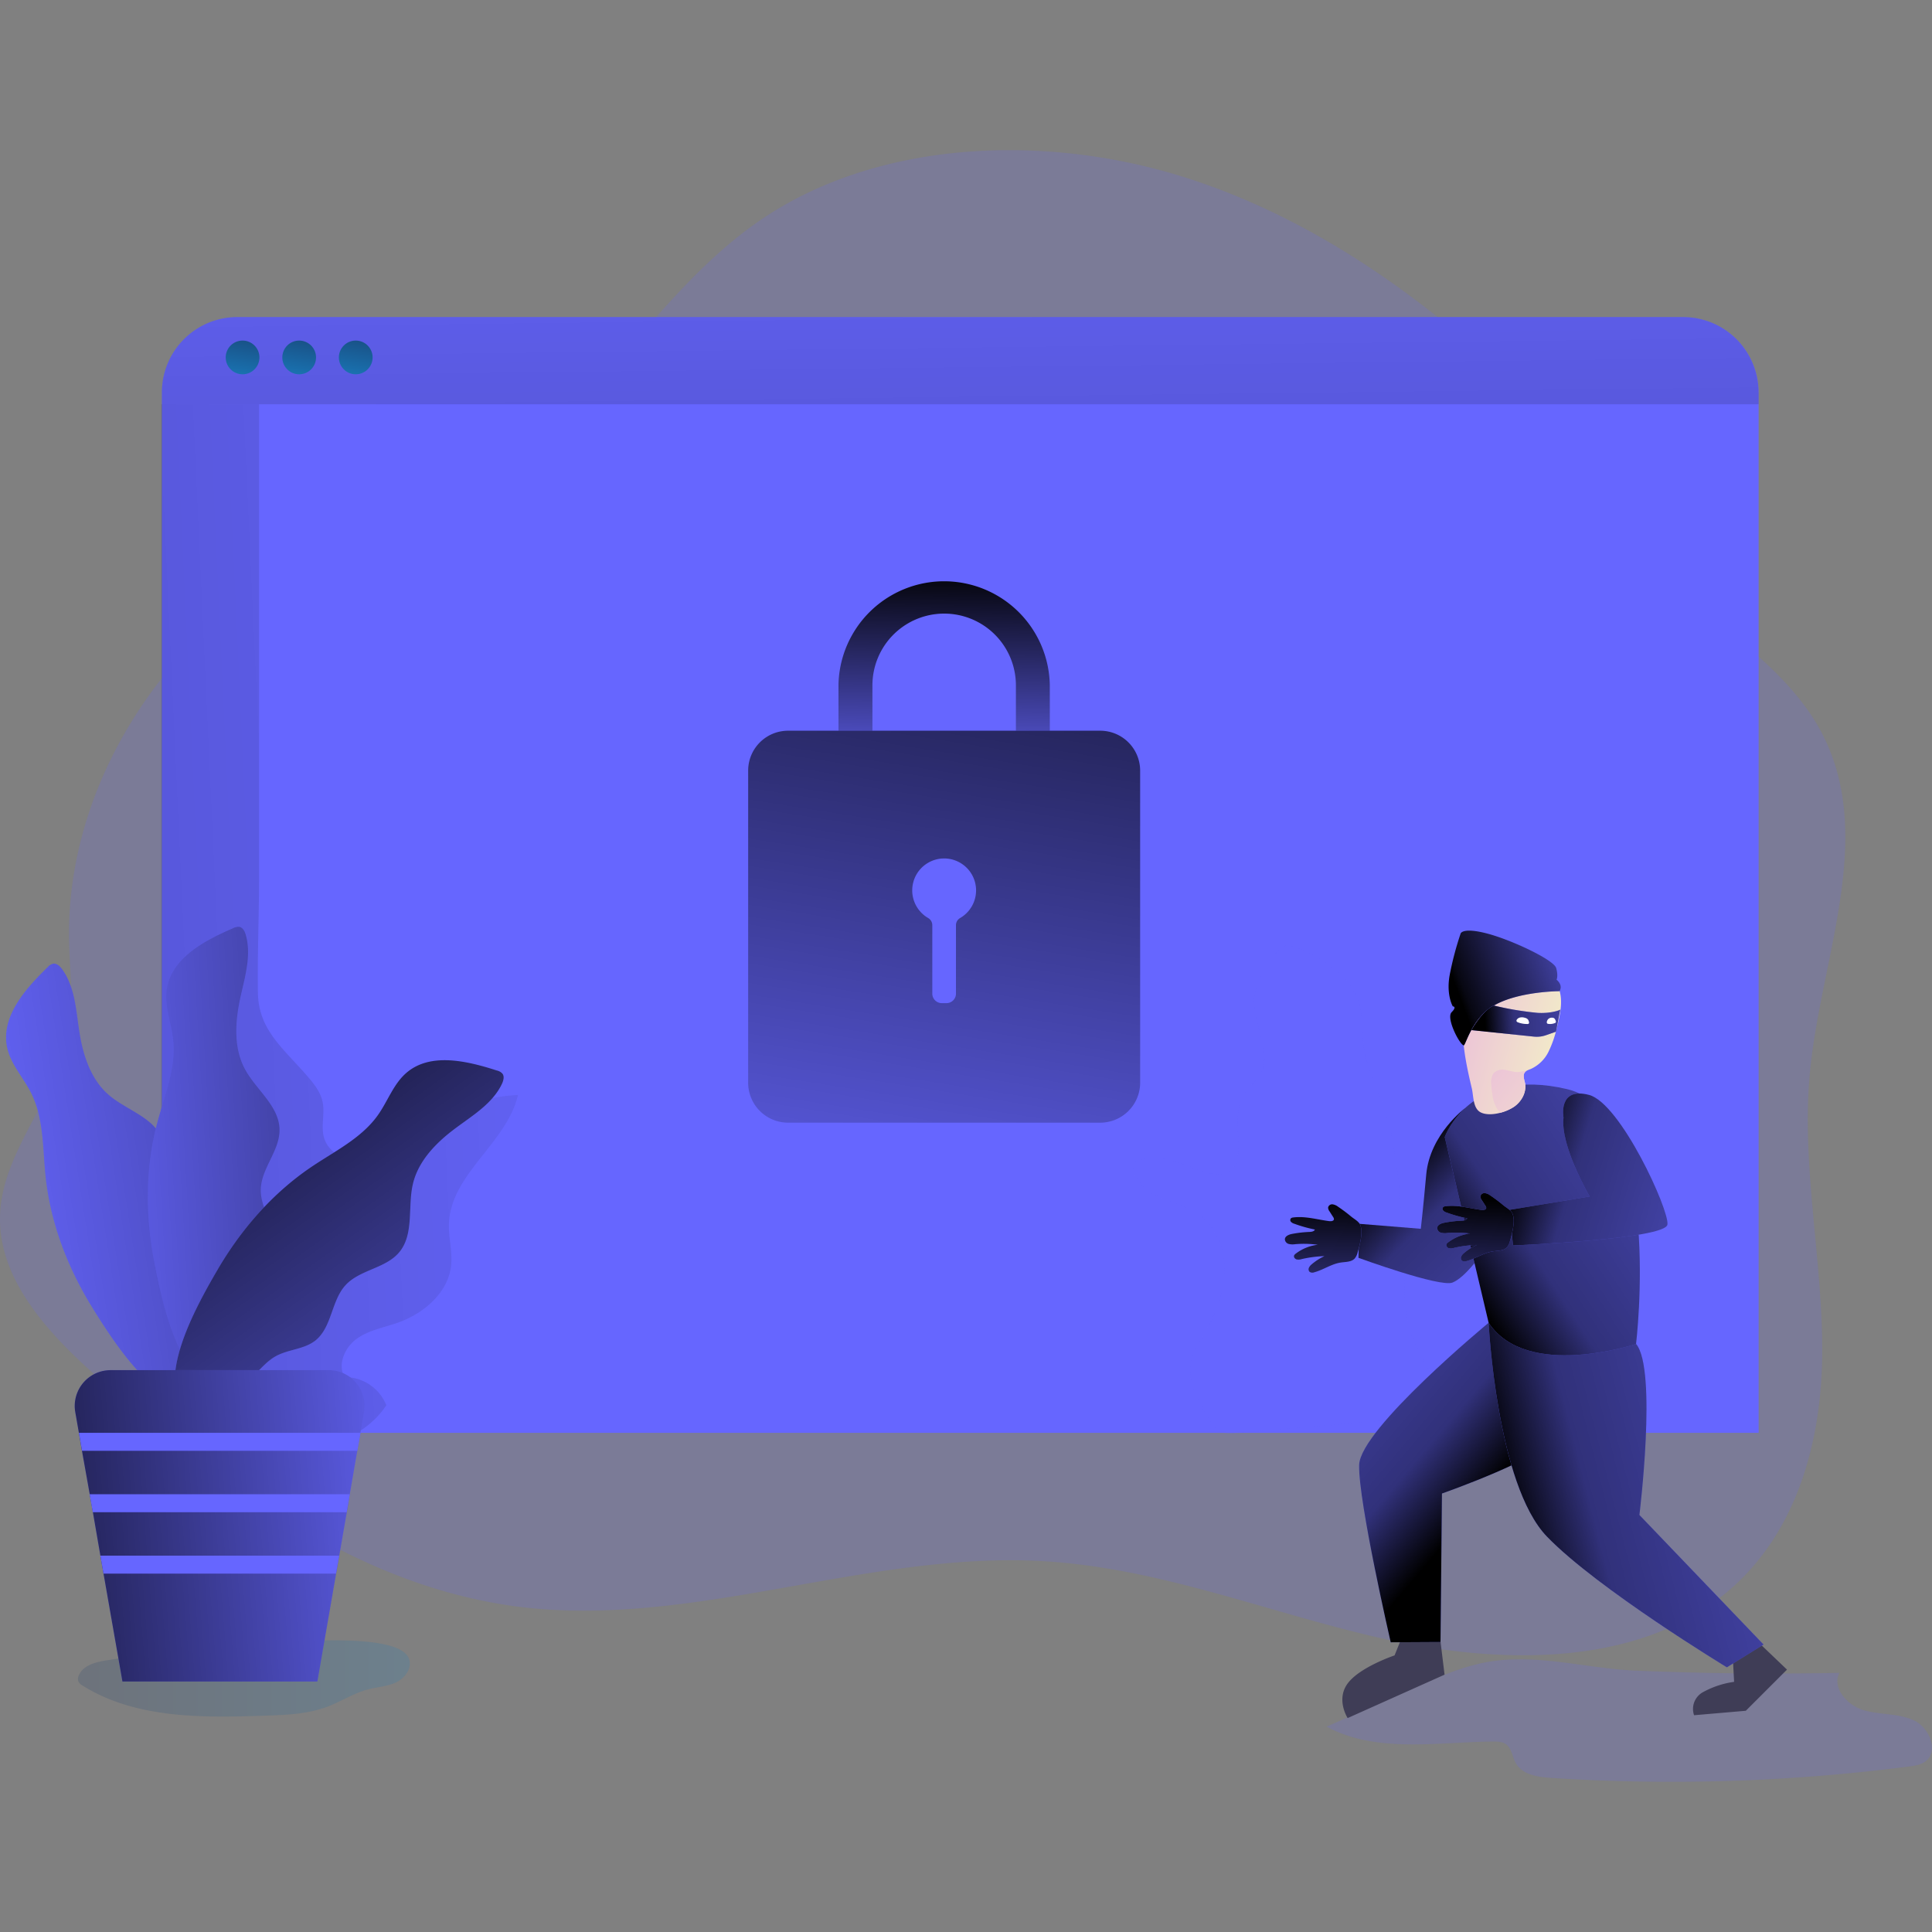 <svg id="SvgjsSvg1001" width="360" height="360" xmlns="http://www.w3.org/2000/svg" version="1.1" xmlns:xlink="http://www.w3.org/1999/xlink" xmlns:svgjs="http://svgjs.com/svgjs"><rect width="100%" height="100%" fill="#808080" stroke="none"/><defs id="SvgjsDefs1002"></defs><g id="SvgjsG1008" transform="matrix(1,0,0,1,0,0)"><svg xmlns="http://www.w3.org/2000/svg" xmlns:xlink="http://www.w3.org/1999/xlink" data-name="Layer 1" viewBox="0 0 706.94 597.04" width="360" height="360"><defs><linearGradient id="n" x1="412.42" x2="411.09" y1="446.49" y2="361.45" xlink:href="#c"></linearGradient><linearGradient id="b" x1="94.66" x2="216.08" y1="38.77" y2="38.77" gradientTransform="matrix(1 0 0 -1 -66.11 598)" gradientUnits="userSpaceOnUse"><stop offset="0" stop-color="#183866" class="stopColor183866 svgShape"></stop><stop offset="1" stop-color="#1a7fc1" class="stopColor1a7fc1 svgShape"></stop></linearGradient><linearGradient id="f" x1="54.26" x2="397.83" y1="211.88" y2="265.39" xlink:href="#a"></linearGradient><linearGradient id="g" x1="87.57" x2="330.28" y1="226.99" y2="241.6" gradientTransform="matrix(1 0 0 -1 -66.11 598)" gradientUnits="userSpaceOnUse"><stop offset="0" stop-opacity="0" stop-color="#000000" class="stopColor000000 svgShape"></stop><stop offset=".29" stop-opacity=".29" stop-color="#000000" class="stopColor000000 svgShape"></stop><stop offset=".97" stop-color="#000000" class="stopColor000000 svgShape"></stop><stop offset=".97" stop-color="#0c0c11" class="stopColor0c0c11 svgShape"></stop><stop offset=".98" stop-color="#312f43" class="stopColor312f43 svgShape"></stop><stop offset=".99" stop-color="#3f3d56" class="stopColor3f3d56 svgShape"></stop></linearGradient><linearGradient id="h" x1="278.82" x2="149.37" y1="79.48" y2="258.72" gradientTransform="matrix(1 0 0 -1 -66.11 598)" gradientUnits="userSpaceOnUse"><stop offset="0" stop-opacity="0" stop-color="#000000" class="stopColor000000 svgShape"></stop><stop offset=".84" stop-opacity=".66" stop-color="#000000" class="stopColor000000 svgShape"></stop><stop offset=".97" stop-color="#000000" class="stopColor000000 svgShape"></stop></linearGradient><linearGradient id="i" x1="227.29" x2="70.83" y1="101.18" y2="88.82" gradientTransform="matrix(1 0 0 -1 -66.11 598)" gradientUnits="userSpaceOnUse"><stop offset="0" stop-opacity="0" stop-color="#000000" class="stopColor000000 svgShape"></stop><stop offset=".87" stop-opacity=".66" stop-color="#000000" class="stopColor000000 svgShape"></stop><stop offset="1" stop-color="#000000" class="stopColor000000 svgShape"></stop></linearGradient><linearGradient id="j" x1="416.13" x2="424.43" y1="621.1" y2="-76.3" gradientTransform="matrix(1 0 0 -1 -66.11 598)" gradientUnits="userSpaceOnUse"><stop offset="0" stop-opacity="0" stop-color="#000000" class="stopColor000000 svgShape"></stop><stop offset=".5" stop-opacity=".38" stop-color="#000000" class="stopColor000000 svgShape"></stop><stop offset=".97" stop-color="#000000" class="stopColor000000 svgShape"></stop><stop offset=".97" stop-color="#0c0c11" class="stopColor0c0c11 svgShape"></stop><stop offset=".98" stop-color="#312f43" class="stopColor312f43 svgShape"></stop><stop offset=".99" stop-color="#3f3d56" class="stopColor3f3d56 svgShape"></stop></linearGradient><linearGradient id="k" x1="157.47" x2="153.06" y1="538.69" y2="510.71" gradientTransform="matrix(1 0 0 -1 -66.11 597.97)" xlink:href="#b"></linearGradient><linearGradient id="l" x1="178.19" x2="173.78" y1="538.69" y2="510.71" gradientTransform="matrix(1 0 0 -1 -66.12 597.98)" xlink:href="#b"></linearGradient><linearGradient id="m" x1="198.89" x2="194.48" y1="538.69" y2="510.71" gradientTransform="matrix(1 0 0 -1 -66.11 597.99)" xlink:href="#b"></linearGradient><linearGradient id="c" x1="445.33" x2="388.26" y1="528.04" y2="165.69" gradientTransform="matrix(1 0 0 -1 -66.11 598)" gradientUnits="userSpaceOnUse"><stop offset=".01" stop-color="#000000" class="stopColor000000 svgShape"></stop><stop offset=".99" stop-opacity="0" stop-color="#000000" class="stopColor000000 svgShape"></stop></linearGradient><linearGradient id="a" x1="338.91" x2="-419.55" y1="322.38" y2="287.33" gradientTransform="matrix(1 0 0 -1 -66.11 598)" gradientUnits="userSpaceOnUse"><stop offset="0" stop-opacity="0" stop-color="#000000" class="stopColor000000 svgShape"></stop><stop offset=".97" stop-color="#000000" class="stopColor000000 svgShape"></stop><stop offset=".97" stop-color="#0c0c11" class="stopColor0c0c11 svgShape"></stop><stop offset=".98" stop-color="#312f43" class="stopColor312f43 svgShape"></stop><stop offset=".99" stop-color="#3f3d56" class="stopColor3f3d56 svgShape"></stop></linearGradient><linearGradient id="d" x1="574.14" x2="695.58" y1="228.35" y2="110.56" gradientTransform="matrix(1 0 0 -1 -66.11 598)" gradientUnits="userSpaceOnUse"><stop offset=".01" stop-color="#000000" class="stopColor000000 svgShape"></stop><stop offset=".15" stop-opacity=".52" stop-color="#000000" class="stopColor000000 svgShape"></stop><stop offset=".99" stop-opacity="0" stop-color="#000000" class="stopColor000000 svgShape"></stop></linearGradient><linearGradient id="o" x1="610.2" x2="469.84" y1="103.53" y2="222.54" gradientTransform="matrix(1 0 0 -1 -66.11 598)" gradientUnits="userSpaceOnUse"><stop offset=".01" stop-color="#000000" class="stopColor000000 svgShape"></stop><stop offset=".16" stop-opacity=".52" stop-color="#000000" class="stopColor000000 svgShape"></stop><stop offset="1" stop-opacity="0" stop-color="#000000" class="stopColor000000 svgShape"></stop></linearGradient><linearGradient id="p" x1="615.98" x2="827.13" y1="96.1" y2="149.8" xlink:href="#d"></linearGradient><linearGradient id="q" x1="599.82" x2="762.77" y1="182.75" y2="288.33" xlink:href="#d"></linearGradient><linearGradient id="r" x1="619.9" x2="765.75" y1="228.79" y2="186.07" xlink:href="#d"></linearGradient><linearGradient id="e" x1="-454.11" x2="-419.1" y1="-544.69" y2="-544.69" gradientTransform="matrix(.97 .25 .25 -.97 1111.5 -91.9)" gradientUnits="userSpaceOnUse"><stop offset="0" stop-color="#ecc4d7" class="stopColorecc4d7 svgShape"></stop><stop offset=".42" stop-color="#efd4d1" class="stopColorefd4d1 svgShape"></stop><stop offset="1" stop-color="#f2eac9" class="stopColorf2eac9 svgShape"></stop></linearGradient><linearGradient id="s" x1="598.25" x2="710.18" y1="289.99" y2="331.78" gradientTransform="matrix(1 0 0 -1 -66.11 598)" gradientUnits="userSpaceOnUse"><stop offset=".01" stop-color="#000000" class="stopColor000000 svgShape"></stop><stop offset=".03" stop-opacity=".93" stop-color="#000000" class="stopColor000000 svgShape"></stop><stop offset=".51" stop-opacity=".05" stop-color="#000000" class="stopColor000000 svgShape"></stop><stop offset=".58" stop-opacity=".03" stop-color="#000000" class="stopColor000000 svgShape"></stop><stop offset=".99" stop-opacity="0" stop-color="#000000" class="stopColor000000 svgShape"></stop></linearGradient><linearGradient id="t" x1="608.77" x2="685.27" y1="278.48" y2="283.61" xlink:href="#d"></linearGradient><linearGradient id="u" x1="-441.42" x2="-398.9" y1="-558.23" y2="-576.69" xlink:href="#e"></linearGradient><linearGradient id="v" x1="550.81" x2="542.86" y1="217.57" y2="-33.73" xlink:href="#d"></linearGradient><linearGradient id="w" x1="606.39" x2="598.44" y1="216.99" y2="-34.31" xlink:href="#d"></linearGradient></defs><path style="isolation:isolate" fill="url(#b)" d="M149.65,552c1.26,3.32-1.34,7-4.52,8.58s-6.86,1.72-10.3,2.61c-5.35,1.38-10.06,4.52-15.24,6.45-7.11,2.65-14.85,2.94-22.44,3.2-22.9.79-47.34,1.18-66.8-10.92a3.72,3.72,0,0,1-1.69-1.68,3,3,0,0,1,.21-2.17c1.61-3.71,6.23-4.84,10.23-5.47,18.84-2.94,38.13-5.6,57.21-6.27C106.23,546,145.89,542.06,149.65,552Z" opacity=".19" transform="translate(-.01 -.02)"></path><path style="isolation:isolate" fill="#6666ff" d="M542.81,553.5c-8.67,1.76-16.84,5.37-24.93,9l-32.45,14.37c18.1,9.74,40.07,5.72,60.63,5.44,1.8,0,3.74,0,5.17,1.12,2,1.57,2.18,4.54,3.43,6.78,2.35,4.24,8,5.09,12.83,5.41a677.74,677.74,0,0,0,131.12-4.18c2.08-.27,4.26-.59,5.94-1.84,5-3.73,1.48-12.34-4.18-15s-12.31-2-18.32-3.72-11.81-8.08-9-13.69q-37.17.73-74.34-.8C580,555.59,561.48,549.7,542.81,553.5Z" opacity=".18" transform="translate(-.01 -.02)" class="color1d2741 svgShape"></path><path style="isolation:isolate" fill="#6666ff" d="M662.29,337.35c4.06-42.35,24.67-87.15,3.6-125.44-5.53-10-13.46-18.57-22.33-26.54-11.72-10.51-25.07-20-36.74-30.59-20.65-18.72-32.46-41.19-48.37-61.75A153.22,153.22,0,0,0,536.08,69.3q-4.94-4.17-10-8.21c-27.66-21.91-58.79-40.72-94.19-51.64C381.69-6,322-3.51,279.62,24.69,264.36,34.84,252,47.74,240.08,61.09,230.46,71.86,221.17,82.92,210.89,93c-9.19,9.08-19.15,17.4-30.78,24.07-16.56,9.51-35.62,15.1-53.19,23.09a182.8,182.8,0,0,0-32,18.67,179.2,179.2,0,0,0-35.69,34.38C37,221.55,24.44,255.7,25.29,290.08c.13,5.38.57,10.79.74,16.19A78.47,78.47,0,0,1,25,324c-1.86,9.6-6.43,18.62-11.15,27.56C7.43,363.75.7,375.79.06,389c-1.12,22.74,15.72,42.22,34.4,58.87,3.12,2.78,6.3,5.49,9.44,8.12,5,4.2,10.15,8.4,15.34,12.55l1,.8c2.78,2.21,5.57,4.41,8.4,6.59,7.1,5.47,14.37,10.8,21.82,15.88q5,3.39,10,6.59c7.79,5,15.78,9.57,24,13.74,20.31,10.32,42,17.86,65.34,20.86,63.93,8,127.52-20.43,192-16.67,42.31,2.46,81.77,18.6,122.77,28s88.61,10.9,121.67-12.33c30.47-21.37,40.46-58.29,40.54-92.43S659.05,371.38,662.29,337.35Z" opacity=".18" transform="translate(-.01 -.02)" class="color68e1fd svgShape"></path><path fill="#6666ff" d="M615.89,61.09h-529A27.61,27.61,0,0,0,59.24,88.66V469.35H643.51V88.7A27.61,27.61,0,0,0,615.9,61.09Z" transform="translate(-.01 -.02)" class="color68e1fd svgShape"></path><path style="isolation:isolate" fill="url(#a)" d="M165.11,407.85c-1,10.43-10.36,18.09-20,21.37-5,1.7-10.31,2.65-14.6,5.75s-7.1,9.37-4.4,14a16.35,16.35,0,0,1,15.26,10.29c-6.17,9.39-17.1,14.52-28,16s-22-.26-32.8-2.06c-3.79-.62-7.83-1.38-10.56-4.16s-3.48-6.82-4.16-10.65c-.09-.54-.19-1.08-.29-1.63H59V93H94.81V266c0,14.11-.64,28.34-.42,42.4.22,13.38,9.12,20.16,17.6,29.89,2.61,3,5.32,6.18,6.09,10.13.83,4.19-.67,8.63.44,12.74,1.92,7.14,10.91,9.84,17.81,7.82s12.43-7.22,18.38-11.36a67.18,67.18,0,0,1,34.85-11.89c-4.19,17.77-24.8,29-25.28,47.31C164.13,398,165.59,402.9,165.11,407.85Z" opacity=".47" transform="translate(-.01 -.02)"></path><path fill="#6666ff" d="M33.79,423.53c-9-14.55-15.3-30.9-17.09-47.91-1.1-10.37-.63-21.31-5.31-30.63-2.78-5.54-7.31-10.3-8.71-16.35-2.6-11.3,6.47-21.63,14.8-29.7a3.85,3.85,0,0,1,1.92-1.24c1.3-.24,2.47.84,3.26,1.91,4.77,6.43,5.15,15,6.37,22.87,1.31,8.55,4.11,17.39,10.62,23.1s16.54,8.22,19.75,16.28c2.85,7.18-1.24,15.65,1.33,22.94s11.36,11.66,12.68,19.34c.88,5.1-1.86,10.16-1.78,15.33.06,3.94,1.75,7.65,2.71,11.48,2.06,8.22,0,32.29-12.49,25.25C50.54,449.85,40.43,434.26,33.79,423.53Z" transform="translate(-.01 -.02)" class="color68e1fd svgShape"></path><path fill="url(#f)" d="M33.79,423.53c-9-14.55-15.3-30.9-17.09-47.91-1.1-10.37-.63-21.31-5.31-30.63-2.78-5.54-7.31-10.3-8.71-16.35-2.6-11.3,6.47-21.63,14.8-29.7a3.85,3.85,0,0,1,1.92-1.24c1.3-.24,2.47.84,3.26,1.91,4.77,6.43,5.15,15,6.37,22.87,1.31,8.55,4.11,17.39,10.62,23.1s16.54,8.22,19.75,16.28c2.85,7.18-1.24,15.65,1.33,22.94s11.36,11.66,12.68,19.34c.88,5.1-1.86,10.16-1.78,15.33.06,3.94,1.75,7.65,2.71,11.48,2.06,8.22,0,32.29-12.49,25.25C50.54,449.85,40.43,434.26,33.79,423.53Z" transform="translate(-.01 -.02)"></path><path fill="#6666ff" d="M56.49,407c-3.27-16.78-3.38-34.32,1-50.86,2.65-10.09,7-20.15,5.87-30.52-.64-6.17-3.2-12.23-2.36-18.37,1.57-11.49,13.7-18,24.34-22.56a4,4,0,0,1,2.24-.48c1.31.24,2,1.66,2.37,2.94,2.19,7.7-.47,15.82-2.13,23.65-1.79,8.46-2.3,17.72,1.76,25.36s12.57,13.54,12.72,22.21c.13,7.73-6.69,14.21-6.86,21.93s6.5,14.92,5,22.58c-1,5.08-5.34,8.84-7.09,13.7-1.34,3.71-1.07,7.78-1.52,11.7-1,8.42-11.38,30.23-20.62,19.2C62.89,437.52,58.89,419.37,56.49,407Z" transform="translate(-.01 -.02)" class="color68e1fd svgShape"></path><path fill="url(#g)" d="M56.49,407c-3.27-16.78-3.38-34.32,1-50.86,2.65-10.09,7-20.15,5.87-30.52-.64-6.17-3.2-12.23-2.36-18.37,1.57-11.49,13.7-18,24.34-22.56a4,4,0,0,1,2.24-.48c1.31.24,2,1.66,2.37,2.94,2.19,7.7-.47,15.82-2.13,23.65-1.79,8.46-2.3,17.72,1.76,25.36s12.57,13.54,12.72,22.21c.13,7.73-6.69,14.21-6.86,21.93s6.5,14.92,5,22.58c-1,5.08-5.34,8.84-7.09,13.7-1.34,3.71-1.07,7.78-1.52,11.7-1,8.42-11.38,30.23-20.62,19.2C62.89,437.52,58.89,419.37,56.49,407Z" transform="translate(-.01 -.02)"></path><path fill="#6666ff" d="M79.55,409.79c8.6-14.78,20.07-28,34.23-37.62,8.64-5.85,18.51-10.58,24.53-19.1,3.58-5.06,5.66-11.3,10.33-15.37,8.75-7.61,22.14-4.48,33.18-.92a3.91,3.91,0,0,1,2,1.11c.83,1,.42,2.57-.15,3.78-3.42,7.23-10.78,11.58-17.18,16.38-6.93,5.18-13.41,11.81-15.39,20.23s.53,18.47-5.08,25.09c-5,5.9-14.39,6.27-19.61,12s-4.94,15.51-11.1,20.29c-4.09,3.17-9.84,3.14-14.36,5.64-3.45,1.91-5.93,5.14-8.86,7.79-6.28,5.69-28.47,15.24-28.15.86C64.21,437,73.2,420.69,79.55,409.79Z" transform="translate(-.01 -.02)" class="color68e1fd svgShape"></path><path fill="url(#h)" d="M79.55,409.79c8.6-14.78,20.07-28,34.23-37.62,8.64-5.85,18.51-10.58,24.53-19.1,3.58-5.06,5.66-11.3,10.33-15.37,8.75-7.61,22.14-4.48,33.18-.92a3.91,3.91,0,0,1,2,1.11c.83,1,.42,2.57-.15,3.78-3.42,7.23-10.78,11.58-17.18,16.38-6.93,5.18-13.41,11.81-15.39,20.23s.53,18.47-5.08,25.09c-5,5.9-14.39,6.27-19.61,12s-4.94,15.51-11.1,20.29c-4.09,3.17-9.84,3.14-14.36,5.64-3.45,1.91-5.93,5.14-8.86,7.79-6.28,5.69-28.47,15.24-28.15.86C64.21,437,73.2,420.69,79.55,409.79Z" transform="translate(-.01 -.02)"></path><path fill="#6666ff" d="M133.23,461.78l-1.34,7.57-1.15,6.59L128,491.82l-1.09,6.59-2.76,15.89L123,520.88l-6.86,39.48H44.81l-6.92-39.48-1.15-6.58L34,498.41l-1.16-6.59L30,475.94l-1.13-6.59-1.32-7.56a13.1,13.1,0,0,1,10.65-15.17,13.3,13.3,0,0,1,2.27-.2h79.84a13.08,13.08,0,0,1,12.9,15.36Z" transform="translate(-.01 -.02)" class="color68e1fd svgShape"></path><path fill="url(#i)" d="M133.23,461.78l-1.34,7.57-1.15,6.59L128,491.82l-1.09,6.59-2.76,15.89L123,520.88l-6.86,39.48H44.81l-6.92-39.48-1.15-6.58L34,498.41l-1.16-6.59L30,475.94l-1.13-6.59-1.32-7.56a13.1,13.1,0,0,1,10.65-15.17,13.3,13.3,0,0,1,2.27-.2h79.84a13.08,13.08,0,0,1,12.9,15.36Z" transform="translate(-.01 -.02)"></path><path fill="url(#j)" d="M643.51,88.7V93H59.24V88.7A27.61,27.61,0,0,1,86.85,61.09h529a27.61,27.61,0,0,1,27.62,27.6Z" transform="translate(-.01 -.02)"></path><circle cx="88.76" cy="75.84" r="6.17" fill="url(#k)"></circle><circle cx="109.47" cy="75.84" r="6.17" fill="url(#l)"></circle><circle cx="130.17" cy="75.84" r="6.17" fill="url(#m)"></circle><path fill="url(#c)" d="M417.2,227.05V341.27a14.62,14.62,0,0,1-14.61,14.6H288.38a14.62,14.62,0,0,1-14.61-14.6V227.05a14.6,14.6,0,0,1,14.6-14.6H402.59A14.6,14.6,0,0,1,417.2,227Z" transform="translate(-.01 -.02)"></path><path fill="#6666ff" d="M357.16,270.54A11.7,11.7,0,0,1,351.31,281a3,3,0,0,0-1.5,2.65v25a3.48,3.48,0,0,1-3.48,3.48h-1.7a3.48,3.48,0,0,1-3.48-3.48h0v-25a3.06,3.06,0,0,0-1.5-2.66,11.68,11.68,0,1,1,17.51-10.45Z" transform="translate(-.01 -.02)" class="color68e1fd svgShape"></path><polygon fill="#6666ff" points="131.91 469.33 130.76 475.92 30.02 475.92 28.87 469.33 131.91 469.33" class="color68e1fd svgShape"></polygon><polygon fill="#6666ff" points="127.99 491.8 126.85 498.39 33.96 498.39 32.8 491.8 127.99 491.8" class="color68e1fd svgShape"></polygon><polygon fill="#6666ff" points="124.09 514.28 122.94 520.86 37.88 520.86 36.73 514.28 124.09 514.28" class="color68e1fd svgShape"></polygon><path style="isolation:isolate" fill="#6666ff" d="M494.22,305.91c-4.69-6.57-11.78-11.14-19.33-14-1.72-.65-3.66-1.21-5.34-.48a7.73,7.73,0,0,0-2.87,2.75c-3.64,5-7.43,10.4-7.78,16.58-.52,9.4,6.93,19.41,2.15,27.52-1.33,2.26-3.45,3.94-5,6.06-2.92,4-3.59,9.24-3.2,14.18.47,5.93,1.23,13.86-4.37,15.88a9.62,9.62,0,0,1-5.16.07c-4.91-1-9.45-3.35-14.26-4.75s-10.36-1.73-14.54,1c-.37,5.34,4.22,9.79,9.05,12.1s10.27,3.36,14.7,6.37c6.7,4.54,10,13,9.79,21.13s-3.39,15.83-7.45,22.84c-1.89,3.26-4,6.51-4.78,10.2-1.53,7.36,2.59,14.59,6.54,21,1.16,1.87,2.43,3.85,4.45,4.73a10.92,10.92,0,0,0,5.32.43l70.14-6c2-.17,4.33-.57,5.19-2.38a5.3,5.3,0,0,0,0-3.43c-2.29-9.82-9.5-17.9-12.06-27.66-1.18-4.55-1.31-9.3-1.44-14-.52-19.38-1.17-38.95-5.3-58-2.07-9.49-7.17-18.36-9.19-27.61C497.6,321.81,500.18,314.25,494.22,305.91Z" opacity=".18" transform="translate(-.01 -.02)" class="color1d2741 svgShape"></path><path fill="url(#n)" d="M384.15,212.45H371.74V195.78a26.25,26.25,0,0,0-52.5.13v16.54H306.82v-17a38.67,38.67,0,0,1,77.32.23Z" transform="translate(-.01 -.02)"></path><path fill="#3f3d56" d="M643.42 546l10.47 10-15.07 15.06-18.93 1.63a7 7 0 013.46-8.55 33 33 0 0111.19-3.66l-.41-7.74zM527.05 545.23l1.54 12.62-35.46 15.88s-4.43-6.85.11-12.8S510.3 550.8 510.3 550.8l2.21-5.49z" transform="translate(-.01 -.02)" class="color3f3d56 svgShape"></path><path fill="#6666ff" d="M536.08,350.58s-12.84,9.49-14.19,24.22-2,19.9-2,19.9l-22.5-1.82-.3,12.44s29.85,10.91,34.43,9.05,10.31-10.07,10.31-10.07Z" transform="translate(-.01 -.02)" class="color68e1fd svgShape"></path><path fill="url(#d)" d="M536.08,350.58s-12.84,9.49-14.19,24.22-2,19.9-2,19.9l-22.5-1.82-.3,12.44s29.85,10.91,34.43,9.05,10.31-10.07,10.31-10.07Z" transform="translate(-.01 -.02)"></path><path fill="#6666ff" d="M544.72,429.09s-47,38.78-47.38,52S508.89,546,508.89,546l18.22-.1.53-54.34s38.44-13.42,42.62-21.53S583.3,422.36,544.72,429.09Z" transform="translate(-.01 -.02)" class="color68e1fd svgShape"></path><path fill="url(#o)" d="M544.72,429.09s-47,38.78-47.38,52S508.89,546,508.89,546l18.22-.1.53-54.34s38.44-13.42,42.62-21.53S583.3,422.36,544.72,429.09Z" transform="translate(-.01 -.02)"></path><path fill="#6666ff" d="M544.72,429.09s2.87,59.14,21.36,78.26,65.81,47.81,65.81,47.81l13.43-8.33-45.43-47.42s6.57-53.23-1.2-62.56S544.72,429.09,544.72,429.09Z" transform="translate(-.01 -.02)" class="color68e1fd svgShape"></path><path fill="url(#p)" d="M544.72,429.09s2.87,59.14,21.36,78.26,65.81,47.81,65.81,47.81l13.43-8.33-45.43-47.42s6.57-53.23-1.2-62.56S544.72,429.09,544.72,429.09Z" transform="translate(-.01 -.02)"></path><path fill="#6666ff" d="M544.72,429.09l-16.06-67.95s9-25.91,44.67-17.57,25.33,93.28,25.33,93.28S558.62,450.13,544.72,429.09Z" transform="translate(-.01 -.02)" class="color68e1fd svgShape"></path><path fill="url(#q)" d="M544.72,429.09l-16.06-67.95s9-25.91,44.67-17.57,25.33,93.28,25.33,93.28S558.62,450.13,544.72,429.09Z" transform="translate(-.01 -.02)"></path><path fill="#6666ff" d="M572.12,354s-2.14-11.31,9.34-8.29,29.35,42,28.69,47.42-56.51,7.65-56.51,7.65l-1.33-13,29.36-4.91S570.89,364.41,572.12,354Z" transform="translate(-.01 -.02)" class="color68e1fd svgShape"></path><path fill="url(#r)" d="M572.12,354s-2.14-11.31,9.34-8.29,29.35,42,28.69,47.42-56.51,7.65-56.51,7.65l-1.33-13,29.36-4.91S570.89,364.41,572.12,354Z" transform="translate(-.01 -.02)"></path><path fill="url(#e)" d="M566.64,329.88a13.34,13.34,0,0,1-6.61,6.39,9.83,9.83,0,0,0-1.41.61,2.69,2.69,0,0,0-.55.46c-1,1.12-.3,2.78,0,4.22.56,3.28-1.34,6.64-4.08,8.52a17,17,0,0,1-5,2.17c-2.49.65-5.17.8-7.06-.09-3-1.41-2.7-6-3.36-8.81-2.18-9.12-4.09-18.47-3.1-27.9.53-5,1.93-10.1,4.94-14.16s7.8-7,12.86-6.91,9.86,3.28,13.47,7a17.44,17.44,0,0,1,3.16,4.23c2.34,4.69,1.1,10.3-.2,15.38A39.46,39.46,0,0,1,566.64,329.88Z" transform="translate(-.01 -.02)"></path><path fill="#6666ff" d="M570.66,307.76s-15,0-24.07,5.28c-8.09,4.69-10.32,14.71-11,14.54-1.53-.35-6.52-10-4.42-12.13s.44-2.14.44-2.14-2.41-4-1.2-11.18a114.65,114.65,0,0,1,4.06-15.47s.63-2.38,9.71,0,24.39,9.65,25.24,12.6.15,4.3.15,4.3S572.06,305.39,570.66,307.76Z" transform="translate(-.01 -.02)" class="color68e1fd svgShape"></path><path fill="url(#s)" d="M570.66,307.76s-15,0-24.07,5.28c-8.09,4.69-10.32,14.71-11,14.54-1.53-.35-6.52-10-4.42-12.13s.44-2.14.44-2.14-2.41-4-1.2-11.18a114.65,114.65,0,0,1,4.06-15.47s.63-2.38,9.71,0,24.39,9.65,25.24,12.6.15,4.3.15,4.3S572.06,305.39,570.66,307.76Z" transform="translate(-.01 -.02)"></path><path fill="#6666ff" d="M546.59,313a113.92,113.92,0,0,0,16,2.68c4.84.31,8.33-1,8.36-1.23.06-.51-1.57,8.12-1.57,8.12l-3.67,1.29a10.07,10.07,0,0,1-4.42.52L538.4,322S542.3,315,546.59,313Z" transform="translate(-.01 -.02)" class="color68e1fd svgShape"></path><path fill="url(#t)" d="M546.59,313a113.92,113.92,0,0,0,16,2.68c4.84.31,8.33-1,8.36-1.23.06-.51-1.57,8.12-1.57,8.12l-3.67,1.29a10.07,10.07,0,0,1-4.42.52L538.4,322S542.3,315,546.59,313Z" transform="translate(-.01 -.02)"></path><path fill="#ffffff" d="M556 317.44a3.41 3.41 0 012 .06 1.94 1.94 0 011.13.65 2.41 2.41 0 01.34.85.8.8 0 010 .53.71.71 0 01-.7.23 9.06 9.06 0 01-3.48-.67C554.39 318.62 555.24 317.71 556 317.44zM566.56 317.93a1.86 1.86 0 011.39-.47 1.18 1.18 0 01.89.33 2.57 2.57 0 01.39.73 1 1 0 01.1.52.52.52 0 01-.43.4 4.59 4.59 0 01-2.51.25C565.67 319.48 566.08 318.38 566.56 317.93z" transform="translate(-.01 -.02)" class="colorfff svgShape"></path><path fill="url(#u)" d="M553.94,350.08a17,17,0,0,1-5,2.17,11.34,11.34,0,0,1-2.74-6,31.93,31.93,0,0,1-.53-4.68,5.5,5.5,0,0,1,.94-3.88,4.6,4.6,0,0,1,3.93-1.16c1.41.16,2.77.65,4.18.8,1.2.13,2.64-.42,3.9-.49a2.69,2.69,0,0,0-.55.46c-1,1.12-.3,2.78,0,4.22C558.58,344.84,556.68,348.2,553.94,350.08Z" transform="translate(-.01 -.02)"></path><path fill="#6666ff" d="M489.62 386.62a4.24 4.24 0 00-2-.87 1.5 1.5 0 00-1.64 1.13 2.23 2.23 0 00.49 1.4l1.35 2.11a1.4 1.4 0 01.29.76c0 .7-1 .84-1.71.75-4.4-.56-8.79-1.92-13.18-1.34a1.4 1.4 0 00-.91.37 1 1 0 00.11 1.25 2.73 2.73 0 001.18.67 50.66 50.66 0 007.55 2.12c-.29.72-1.24.85-2 .88a42 42 0 00-6.33.72c-1.19.22-2.65.82-2.66 2a1.9 1.9 0 001.43 1.68 6.05 6.05 0 002.36.08 38 38 0 018.26.21 16.37 16.37 0 00-8.13 3.3 1.7 1.7 0 00-.52.58c-.27.58.24 1.28.85 1.48a3.71 3.71 0 001.9-.11 42.42 42.42 0 018.33-1.08 20.17 20.17 0 00-4.68 3 3.38 3.38 0 00-1 1.25 1.34 1.34 0 00.26 1.51 1.9 1.9 0 001.72.14c3.33-.9 6.27-3.06 9.68-3.56 1.78-.27 3.84-.16 5.08-1.47a5.33 5.33 0 001.08-2.23c.74-2.57 2.27-8 .72-10.5-.61-1-2.09-1.82-3-2.56A58.11 58.11 0 00489.62 386.62zM545.35 382.52a4.24 4.24 0 00-2-.87 1.5 1.5 0 00-1.64 1.13 2.23 2.23 0 00.49 1.4l1.35 2.11a1.4 1.4 0 01.29.76c-.05.7-1 .84-1.71.75-4.4-.56-8.79-1.93-13.18-1.34a1.39 1.39 0 00-.91.36 1 1 0 00.11 1.26 2.73 2.73 0 001.18.67 50.66 50.66 0 007.55 2.12c-.29.72-1.24.84-2 .87a43.36 43.36 0 00-6.33.73c-1.19.22-2.65.81-2.66 2a1.9 1.9 0 001.43 1.68 6.05 6.05 0 002.36.08 38 38 0 018.26.21 16.33 16.33 0 00-8.12 3.3 1.7 1.7 0 00-.53.57 1.2 1.2 0 00.84 1.48h0a3.61 3.61 0 001.9-.1 41.68 41.68 0 018.33-1.08 20.17 20.17 0 00-4.68 3 3.38 3.38 0 00-1 1.25 1.36 1.36 0 00.26 1.51 1.92 1.92 0 001.73.14c3.32-.9 6.26-3.06 9.67-3.56 1.78-.27 3.84-.16 5.08-1.47a5.33 5.33 0 001.08-2.23c.75-2.57 2.27-8 .72-10.51-.61-1-2.09-1.81-3-2.55A58.11 58.11 0 00545.35 382.52z" transform="translate(-.01 -.02)" class="color68e1fd svgShape"></path><path fill="url(#v)" d="M489.62,386.62a4.24,4.24,0,0,0-2-.87,1.5,1.5,0,0,0-1.64,1.13,2.23,2.23,0,0,0,.49,1.4l1.35,2.11a1.4,1.4,0,0,1,.29.76c0,.7-1,.84-1.71.75-4.4-.56-8.79-1.92-13.18-1.34a1.4,1.4,0,0,0-.91.37,1,1,0,0,0,.11,1.25,2.73,2.73,0,0,0,1.18.67,50.66,50.66,0,0,0,7.55,2.12c-.29.72-1.24.85-2,.88a42,42,0,0,0-6.33.72c-1.19.22-2.65.82-2.66,2a1.9,1.9,0,0,0,1.43,1.68,6.05,6.05,0,0,0,2.36.08,38,38,0,0,1,8.26.21,16.37,16.37,0,0,0-8.13,3.3,1.7,1.7,0,0,0-.52.58c-.27.58.24,1.28.85,1.48a3.71,3.71,0,0,0,1.9-.11,42.42,42.42,0,0,1,8.33-1.08,20.17,20.17,0,0,0-4.68,3,3.38,3.38,0,0,0-1,1.25,1.34,1.34,0,0,0,.26,1.51,1.9,1.9,0,0,0,1.72.14c3.33-.9,6.27-3.06,9.68-3.56,1.78-.27,3.84-.16,5.08-1.47a5.33,5.33,0,0,0,1.08-2.23c.74-2.57,2.27-8,.72-10.5-.61-1-2.09-1.82-3-2.56A58.11,58.11,0,0,0,489.62,386.62Z" transform="translate(-.01 -.02)"></path><path fill="url(#w)" d="M545.35,382.52a4.24,4.24,0,0,0-2-.87,1.5,1.5,0,0,0-1.64,1.13,2.23,2.23,0,0,0,.49,1.4l1.35,2.11a1.4,1.4,0,0,1,.29.76c-.05.7-1,.84-1.71.75-4.4-.56-8.79-1.93-13.18-1.34a1.39,1.39,0,0,0-.91.36,1,1,0,0,0,.11,1.26,2.73,2.73,0,0,0,1.18.67,50.66,50.66,0,0,0,7.55,2.12c-.29.72-1.24.84-2,.87a43.36,43.36,0,0,0-6.33.73c-1.19.22-2.65.81-2.66,2a1.9,1.9,0,0,0,1.43,1.68,6.05,6.05,0,0,0,2.36.08,38,38,0,0,1,8.26.21,16.33,16.33,0,0,0-8.12,3.3,1.7,1.7,0,0,0-.53.57,1.2,1.2,0,0,0,.84,1.48h0a3.61,3.61,0,0,0,1.9-.1,41.68,41.68,0,0,1,8.33-1.08,20.17,20.17,0,0,0-4.68,3,3.38,3.38,0,0,0-1,1.25,1.36,1.36,0,0,0,.26,1.51,1.92,1.92,0,0,0,1.73.14c3.32-.9,6.26-3.06,9.67-3.56,1.78-.27,3.84-.16,5.08-1.47a5.33,5.33,0,0,0,1.08-2.23c.75-2.57,2.27-8,.72-10.51-.61-1-2.09-1.81-3-2.55A58.11,58.11,0,0,0,545.35,382.52Z" transform="translate(-.01 -.02)"></path></svg></g></svg>